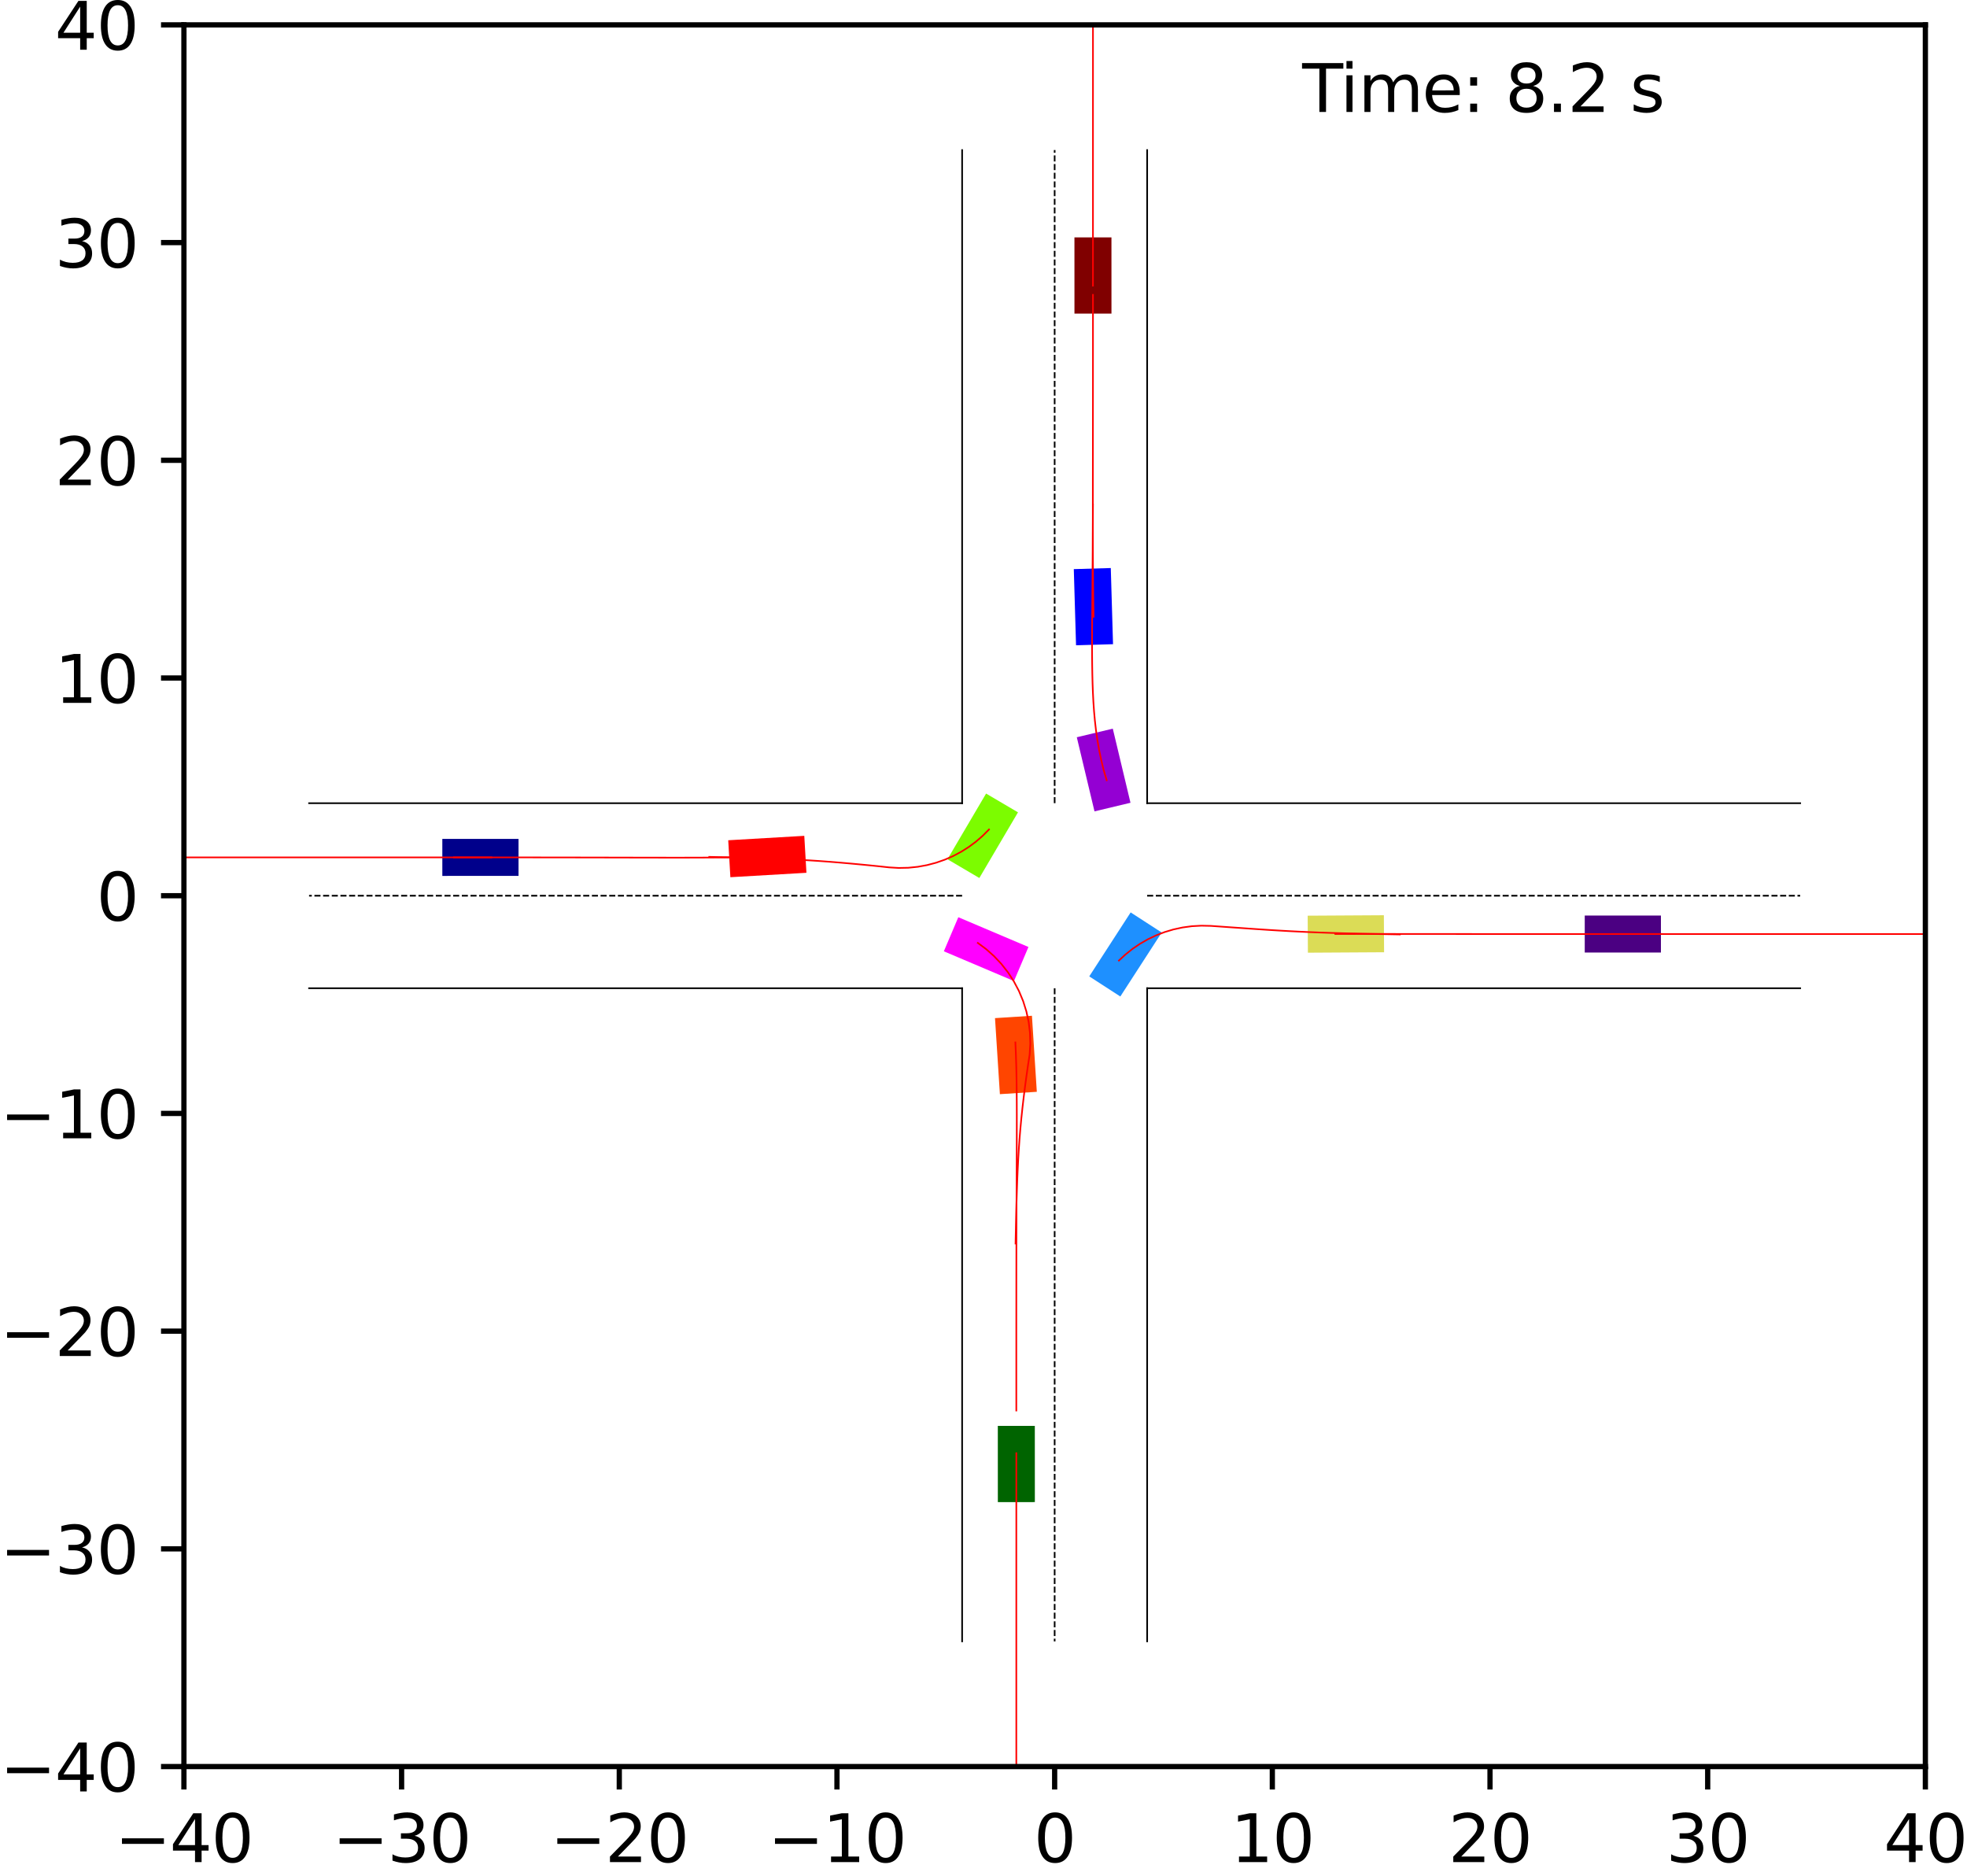 <?xml version="1.0" encoding="utf-8" standalone="no"?>
<!DOCTYPE svg PUBLIC "-//W3C//DTD SVG 1.1//EN"
  "http://www.w3.org/Graphics/SVG/1.1/DTD/svg11.dtd">
<svg xmlns:xlink="http://www.w3.org/1999/xlink" width="300.579pt" height="286.589pt" viewBox="0 0 300.579 286.589" xmlns="http://www.w3.org/2000/svg" version="1.1">
 <defs>
  <style type="text/css">*{stroke-linejoin: round; stroke-linecap: butt}</style>
 </defs>
 <g id="figure_1">
  <g id="patch_1">
   <path d="M 0 286.589 
L 300.579 286.589 
L 300.579 0 
L 0 0 
z
" style="fill: #ffffff"/>
  </g>
  <g id="axes_1">
   <g id="patch_2">
    <path d="M 28.105 269.911 
L 294.217 269.911 
L 294.217 3.799 
L 28.105 3.799 
z
" style="fill: #ffffff"/>
   </g>
   <g id="patch_3">
    <path d="M 79.235 128.172 
L 67.592 128.175 
L 67.594 133.83 
L 79.236 133.827 
z
" clip-path="url(#p3b76014b1e)" style="fill: #00008b"/>
   </g>
   <g id="patch_4">
    <path d="M 169.844 47.914 
L 169.841 36.272 
L 164.186 36.273 
L 164.189 47.915 
z
" clip-path="url(#p3b76014b1e)" style="fill: #800000"/>
   </g>
   <g id="patch_5">
    <path d="M 152.477 217.862 
L 152.482 229.505 
L 158.137 229.502 
L 158.131 217.86 
z
" clip-path="url(#p3b76014b1e)" style="fill: #006400"/>
   </g>
   <g id="patch_6">
    <path d="M 242.166 145.538 
L 253.808 145.538 
L 253.809 139.883 
L 242.166 139.883 
z
" clip-path="url(#p3b76014b1e)" style="fill: #4b0082"/>
   </g>
   <g id="patch_7">
    <path d="M 170.083 98.426 
L 169.74 86.789 
L 164.088 86.956 
L 164.431 98.593 
z
" clip-path="url(#p3b76014b1e)" style="fill: #0000ff"/>
   </g>
   <g id="patch_8">
    <path d="M 122.904 127.707 
L 111.281 128.382 
L 111.609 134.028 
L 123.232 133.352 
z
" clip-path="url(#p3b76014b1e)" style="fill: #ff0000"/>
   </g>
   <g id="patch_9">
    <path d="M 199.861 145.562 
L 211.503 145.493 
L 211.47 139.838 
L 199.827 139.907 
z
" clip-path="url(#p3b76014b1e)" style="fill: #dbdc56"/>
   </g>
   <g id="patch_10">
    <path d="M 172.751 122.654 
L 170.047 111.33 
L 164.547 112.644 
L 167.251 123.968 
z
" clip-path="url(#p3b76014b1e)" style="fill: #9400d3"/>
   </g>
   <g id="patch_11">
    <path d="M 171.197 152.253 
L 177.523 142.479 
L 172.776 139.407 
L 166.45 149.181 
z
" clip-path="url(#p3b76014b1e)" style="fill: #1e90ff"/>
   </g>
   <g id="patch_12">
    <path d="M 152.048 155.559 
L 152.794 167.177 
L 158.437 166.815 
L 157.691 155.196 
z
" clip-path="url(#p3b76014b1e)" style="fill: #ff4500"/>
   </g>
   <g id="patch_13">
    <path d="M 150.685 121.248 
L 144.781 131.282 
L 149.654 134.15 
L 155.559 124.116 
z
" clip-path="url(#p3b76014b1e)" style="fill: #7cfc00"/>
   </g>
   <g id="patch_14">
    <path d="M 144.232 145.348 
L 154.95 149.895 
L 157.159 144.689 
L 146.441 140.142 
z
" clip-path="url(#p3b76014b1e)" style="fill: #ff00ff"/>
   </g>
   <g id="matplotlib.axis_1">
    <g id="xtick_1">
     <g id="line2d_1">
      <defs>
       <path id="m24c22e7daa" d="M 0 0 
L 0 3.5 
" style="stroke: #000000; stroke-width: 0.8"/>
      </defs>
      <g>
       <use xlink:href="#m24c22e7daa" x="28.105" y="269.911" style="stroke: #000000; stroke-width: 0.8"/>
      </g>
     </g>
     <g id="text_1">
      <!-- −40 -->
      <g transform="translate(17.552 284.51) scale(0.1 -0.1)">
       <defs>
        <path id="DejaVuSans-2212" d="M 678 2272 
L 4684 2272 
L 4684 1741 
L 678 1741 
L 678 2272 
z
" transform="scale(0.016)"/>
        <path id="DejaVuSans-34" d="M 2419 4116 
L 825 1625 
L 2419 1625 
L 2419 4116 
z
M 2253 4666 
L 3047 4666 
L 3047 1625 
L 3713 1625 
L 3713 1100 
L 3047 1100 
L 3047 0 
L 2419 0 
L 2419 1100 
L 313 1100 
L 313 1709 
L 2253 4666 
z
" transform="scale(0.016)"/>
        <path id="DejaVuSans-30" d="M 2034 4250 
Q 1547 4250 1301 3770 
Q 1056 3291 1056 2328 
Q 1056 1369 1301 889 
Q 1547 409 2034 409 
Q 2525 409 2770 889 
Q 3016 1369 3016 2328 
Q 3016 3291 2770 3770 
Q 2525 4250 2034 4250 
z
M 2034 4750 
Q 2819 4750 3233 4129 
Q 3647 3509 3647 2328 
Q 3647 1150 3233 529 
Q 2819 -91 2034 -91 
Q 1250 -91 836 529 
Q 422 1150 422 2328 
Q 422 3509 836 4129 
Q 1250 4750 2034 4750 
z
" transform="scale(0.016)"/>
       </defs>
       <use xlink:href="#DejaVuSans-2212"/>
       <use xlink:href="#DejaVuSans-34" x="83.789"/>
       <use xlink:href="#DejaVuSans-30" x="147.412"/>
      </g>
     </g>
    </g>
    <g id="xtick_2">
     <g id="line2d_2">
      <g>
       <use xlink:href="#m24c22e7daa" x="61.369" y="269.911" style="stroke: #000000; stroke-width: 0.8"/>
      </g>
     </g>
     <g id="text_2">
      <!-- −30 -->
      <g transform="translate(50.816 284.51) scale(0.1 -0.1)">
       <defs>
        <path id="DejaVuSans-33" d="M 2597 2516 
Q 3050 2419 3304 2112 
Q 3559 1806 3559 1356 
Q 3559 666 3084 287 
Q 2609 -91 1734 -91 
Q 1441 -91 1130 -33 
Q 819 25 488 141 
L 488 750 
Q 750 597 1062 519 
Q 1375 441 1716 441 
Q 2309 441 2620 675 
Q 2931 909 2931 1356 
Q 2931 1769 2642 2001 
Q 2353 2234 1838 2234 
L 1294 2234 
L 1294 2753 
L 1863 2753 
Q 2328 2753 2575 2939 
Q 2822 3125 2822 3475 
Q 2822 3834 2567 4026 
Q 2313 4219 1838 4219 
Q 1578 4219 1281 4162 
Q 984 4106 628 3988 
L 628 4550 
Q 988 4650 1302 4700 
Q 1616 4750 1894 4750 
Q 2613 4750 3031 4423 
Q 3450 4097 3450 3541 
Q 3450 3153 3228 2886 
Q 3006 2619 2597 2516 
z
" transform="scale(0.016)"/>
       </defs>
       <use xlink:href="#DejaVuSans-2212"/>
       <use xlink:href="#DejaVuSans-33" x="83.789"/>
       <use xlink:href="#DejaVuSans-30" x="147.412"/>
      </g>
     </g>
    </g>
    <g id="xtick_3">
     <g id="line2d_3">
      <g>
       <use xlink:href="#m24c22e7daa" x="94.633" y="269.911" style="stroke: #000000; stroke-width: 0.8"/>
      </g>
     </g>
     <g id="text_3">
      <!-- −20 -->
      <g transform="translate(84.08 284.51) scale(0.1 -0.1)">
       <defs>
        <path id="DejaVuSans-32" d="M 1228 531 
L 3431 531 
L 3431 0 
L 469 0 
L 469 531 
Q 828 903 1448 1529 
Q 2069 2156 2228 2338 
Q 2531 2678 2651 2914 
Q 2772 3150 2772 3378 
Q 2772 3750 2511 3984 
Q 2250 4219 1831 4219 
Q 1534 4219 1204 4116 
Q 875 4013 500 3803 
L 500 4441 
Q 881 4594 1212 4672 
Q 1544 4750 1819 4750 
Q 2544 4750 2975 4387 
Q 3406 4025 3406 3419 
Q 3406 3131 3298 2873 
Q 3191 2616 2906 2266 
Q 2828 2175 2409 1742 
Q 1991 1309 1228 531 
z
" transform="scale(0.016)"/>
       </defs>
       <use xlink:href="#DejaVuSans-2212"/>
       <use xlink:href="#DejaVuSans-32" x="83.789"/>
       <use xlink:href="#DejaVuSans-30" x="147.412"/>
      </g>
     </g>
    </g>
    <g id="xtick_4">
     <g id="line2d_4">
      <g>
       <use xlink:href="#m24c22e7daa" x="127.897" y="269.911" style="stroke: #000000; stroke-width: 0.8"/>
      </g>
     </g>
     <g id="text_4">
      <!-- −10 -->
      <g transform="translate(117.344 284.51) scale(0.1 -0.1)">
       <defs>
        <path id="DejaVuSans-31" d="M 794 531 
L 1825 531 
L 1825 4091 
L 703 3866 
L 703 4441 
L 1819 4666 
L 2450 4666 
L 2450 531 
L 3481 531 
L 3481 0 
L 794 0 
L 794 531 
z
" transform="scale(0.016)"/>
       </defs>
       <use xlink:href="#DejaVuSans-2212"/>
       <use xlink:href="#DejaVuSans-31" x="83.789"/>
       <use xlink:href="#DejaVuSans-30" x="147.412"/>
      </g>
     </g>
    </g>
    <g id="xtick_5">
     <g id="line2d_5">
      <g>
       <use xlink:href="#m24c22e7daa" x="161.161" y="269.911" style="stroke: #000000; stroke-width: 0.8"/>
      </g>
     </g>
     <g id="text_5">
      <!-- 0 -->
      <g transform="translate(157.979 284.51) scale(0.1 -0.1)">
       <use xlink:href="#DejaVuSans-30"/>
      </g>
     </g>
    </g>
    <g id="xtick_6">
     <g id="line2d_6">
      <g>
       <use xlink:href="#m24c22e7daa" x="194.425" y="269.911" style="stroke: #000000; stroke-width: 0.8"/>
      </g>
     </g>
     <g id="text_6">
      <!-- 10 -->
      <g transform="translate(188.062 284.51) scale(0.1 -0.1)">
       <use xlink:href="#DejaVuSans-31"/>
       <use xlink:href="#DejaVuSans-30" x="63.623"/>
      </g>
     </g>
    </g>
    <g id="xtick_7">
     <g id="line2d_7">
      <g>
       <use xlink:href="#m24c22e7daa" x="227.689" y="269.911" style="stroke: #000000; stroke-width: 0.8"/>
      </g>
     </g>
     <g id="text_7">
      <!-- 20 -->
      <g transform="translate(221.326 284.51) scale(0.1 -0.1)">
       <use xlink:href="#DejaVuSans-32"/>
       <use xlink:href="#DejaVuSans-30" x="63.623"/>
      </g>
     </g>
    </g>
    <g id="xtick_8">
     <g id="line2d_8">
      <g>
       <use xlink:href="#m24c22e7daa" x="260.953" y="269.911" style="stroke: #000000; stroke-width: 0.8"/>
      </g>
     </g>
     <g id="text_8">
      <!-- 30 -->
      <g transform="translate(254.59 284.51) scale(0.1 -0.1)">
       <use xlink:href="#DejaVuSans-33"/>
       <use xlink:href="#DejaVuSans-30" x="63.623"/>
      </g>
     </g>
    </g>
    <g id="xtick_9">
     <g id="line2d_9">
      <g>
       <use xlink:href="#m24c22e7daa" x="294.217" y="269.911" style="stroke: #000000; stroke-width: 0.8"/>
      </g>
     </g>
     <g id="text_9">
      <!-- 40 -->
      <g transform="translate(287.854 284.51) scale(0.1 -0.1)">
       <use xlink:href="#DejaVuSans-34"/>
       <use xlink:href="#DejaVuSans-30" x="63.623"/>
      </g>
     </g>
    </g>
   </g>
   <g id="matplotlib.axis_2">
    <g id="ytick_1">
     <g id="line2d_10">
      <defs>
       <path id="mf87a153688" d="M 0 0 
L -3.5 0 
" style="stroke: #000000; stroke-width: 0.8"/>
      </defs>
      <g>
       <use xlink:href="#mf87a153688" x="28.105" y="269.911" style="stroke: #000000; stroke-width: 0.8"/>
      </g>
     </g>
     <g id="text_10">
      <!-- −40 -->
      <g transform="translate(0 273.71) scale(0.1 -0.1)">
       <use xlink:href="#DejaVuSans-2212"/>
       <use xlink:href="#DejaVuSans-34" x="83.789"/>
       <use xlink:href="#DejaVuSans-30" x="147.412"/>
      </g>
     </g>
    </g>
    <g id="ytick_2">
     <g id="line2d_11">
      <g>
       <use xlink:href="#mf87a153688" x="28.105" y="236.647" style="stroke: #000000; stroke-width: 0.8"/>
      </g>
     </g>
     <g id="text_11">
      <!-- −30 -->
      <g transform="translate(0 240.446) scale(0.1 -0.1)">
       <use xlink:href="#DejaVuSans-2212"/>
       <use xlink:href="#DejaVuSans-33" x="83.789"/>
       <use xlink:href="#DejaVuSans-30" x="147.412"/>
      </g>
     </g>
    </g>
    <g id="ytick_3">
     <g id="line2d_12">
      <g>
       <use xlink:href="#mf87a153688" x="28.105" y="203.383" style="stroke: #000000; stroke-width: 0.8"/>
      </g>
     </g>
     <g id="text_12">
      <!-- −20 -->
      <g transform="translate(0 207.182) scale(0.1 -0.1)">
       <use xlink:href="#DejaVuSans-2212"/>
       <use xlink:href="#DejaVuSans-32" x="83.789"/>
       <use xlink:href="#DejaVuSans-30" x="147.412"/>
      </g>
     </g>
    </g>
    <g id="ytick_4">
     <g id="line2d_13">
      <g>
       <use xlink:href="#mf87a153688" x="28.105" y="170.119" style="stroke: #000000; stroke-width: 0.8"/>
      </g>
     </g>
     <g id="text_13">
      <!-- −10 -->
      <g transform="translate(0 173.918) scale(0.1 -0.1)">
       <use xlink:href="#DejaVuSans-2212"/>
       <use xlink:href="#DejaVuSans-31" x="83.789"/>
       <use xlink:href="#DejaVuSans-30" x="147.412"/>
      </g>
     </g>
    </g>
    <g id="ytick_5">
     <g id="line2d_14">
      <g>
       <use xlink:href="#mf87a153688" x="28.105" y="136.855" style="stroke: #000000; stroke-width: 0.8"/>
      </g>
     </g>
     <g id="text_14">
      <!-- 0 -->
      <g transform="translate(14.742 140.654) scale(0.1 -0.1)">
       <use xlink:href="#DejaVuSans-30"/>
      </g>
     </g>
    </g>
    <g id="ytick_6">
     <g id="line2d_15">
      <g>
       <use xlink:href="#mf87a153688" x="28.105" y="103.591" style="stroke: #000000; stroke-width: 0.8"/>
      </g>
     </g>
     <g id="text_15">
      <!-- 10 -->
      <g transform="translate(8.38 107.39) scale(0.1 -0.1)">
       <use xlink:href="#DejaVuSans-31"/>
       <use xlink:href="#DejaVuSans-30" x="63.623"/>
      </g>
     </g>
    </g>
    <g id="ytick_7">
     <g id="line2d_16">
      <g>
       <use xlink:href="#mf87a153688" x="28.105" y="70.327" style="stroke: #000000; stroke-width: 0.8"/>
      </g>
     </g>
     <g id="text_16">
      <!-- 20 -->
      <g transform="translate(8.38 74.126) scale(0.1 -0.1)">
       <use xlink:href="#DejaVuSans-32"/>
       <use xlink:href="#DejaVuSans-30" x="63.623"/>
      </g>
     </g>
    </g>
    <g id="ytick_8">
     <g id="line2d_17">
      <g>
       <use xlink:href="#mf87a153688" x="28.105" y="37.063" style="stroke: #000000; stroke-width: 0.8"/>
      </g>
     </g>
     <g id="text_17">
      <!-- 30 -->
      <g transform="translate(8.38 40.862) scale(0.1 -0.1)">
       <use xlink:href="#DejaVuSans-33"/>
       <use xlink:href="#DejaVuSans-30" x="63.623"/>
      </g>
     </g>
    </g>
    <g id="ytick_9">
     <g id="line2d_18">
      <g>
       <use xlink:href="#mf87a153688" x="28.105" y="3.799" style="stroke: #000000; stroke-width: 0.8"/>
      </g>
     </g>
     <g id="text_18">
      <!-- 40 -->
      <g transform="translate(8.38 7.598) scale(0.1 -0.1)">
       <use xlink:href="#DejaVuSans-34"/>
       <use xlink:href="#DejaVuSans-30" x="63.623"/>
      </g>
     </g>
    </g>
   </g>
   <g id="line2d_19">
    <path d="M 175.298 250.784 
L 175.298 150.992 
" clip-path="url(#p3b76014b1e)" style="fill: none; stroke: #000000; stroke-width: 0.25; stroke-linecap: square"/>
   </g>
   <g id="line2d_20">
    <path d="M 175.298 150.992 
L 275.09 150.992 
" clip-path="url(#p3b76014b1e)" style="fill: none; stroke: #000000; stroke-width: 0.25; stroke-linecap: square"/>
   </g>
   <g id="line2d_21">
    <path d="M 275.09 122.718 
L 175.298 122.718 
" clip-path="url(#p3b76014b1e)" style="fill: none; stroke: #000000; stroke-width: 0.25; stroke-linecap: square"/>
   </g>
   <g id="line2d_22">
    <path d="M 175.298 122.718 
L 175.298 22.926 
" clip-path="url(#p3b76014b1e)" style="fill: none; stroke: #000000; stroke-width: 0.25; stroke-linecap: square"/>
   </g>
   <g id="line2d_23">
    <path d="M 147.023 22.926 
L 147.023 122.718 
" clip-path="url(#p3b76014b1e)" style="fill: none; stroke: #000000; stroke-width: 0.25; stroke-linecap: square"/>
   </g>
   <g id="line2d_24">
    <path d="M 147.023 122.718 
L 47.231 122.718 
" clip-path="url(#p3b76014b1e)" style="fill: none; stroke: #000000; stroke-width: 0.25; stroke-linecap: square"/>
   </g>
   <g id="line2d_25">
    <path d="M 47.231 150.992 
L 147.023 150.992 
" clip-path="url(#p3b76014b1e)" style="fill: none; stroke: #000000; stroke-width: 0.25; stroke-linecap: square"/>
   </g>
   <g id="line2d_26">
    <path d="M 147.023 150.992 
L 147.023 250.784 
" clip-path="url(#p3b76014b1e)" style="fill: none; stroke: #000000; stroke-width: 0.25; stroke-linecap: square"/>
   </g>
   <g id="line2d_27">
    <path d="M 175.298 136.855 
L 275.09 136.855 
" clip-path="url(#p3b76014b1e)" style="fill: none; stroke-dasharray: 0.925,0.4; stroke-dashoffset: 0; stroke: #000000; stroke-width: 0.25"/>
   </g>
   <g id="line2d_28">
    <path d="M 161.161 122.718 
L 161.161 22.926 
" clip-path="url(#p3b76014b1e)" style="fill: none; stroke-dasharray: 0.925,0.4; stroke-dashoffset: 0; stroke: #000000; stroke-width: 0.25"/>
   </g>
   <g id="line2d_29">
    <path d="M 147.023 136.855 
L 47.231 136.855 
" clip-path="url(#p3b76014b1e)" style="fill: none; stroke-dasharray: 0.925,0.4; stroke-dashoffset: 0; stroke: #000000; stroke-width: 0.25"/>
   </g>
   <g id="line2d_30">
    <path d="M 161.161 150.992 
L 161.161 250.784 
" clip-path="url(#p3b76014b1e)" style="fill: none; stroke-dasharray: 0.925,0.4; stroke-dashoffset: 0; stroke: #000000; stroke-width: 0.25"/>
   </g>
   <g id="line2d_31">
    <path d="M 75.086 131.002 
L 73.414 131.001 
L 71.742 131.001 
L 70.069 131.001 
L 68.396 131.001 
L 66.723 131.001 
L 65.051 131 
L 63.378 131 
L 61.704 131 
L 60.031 131 
L 58.358 131 
L 56.685 131 
L 55.012 131 
L 53.339 131 
L 51.665 131 
L 49.992 130.999 
L 48.319 130.999 
L 46.646 130.999 
L 44.973 130.999 
L 43.3 130.999 
L 41.626 130.999 
L 39.953 130.999 
L 38.28 130.999 
L 36.607 130.999 
L 34.934 130.999 
L 33.261 130.999 
L 31.588 130.999 
L 29.915 130.999 
L 28.242 130.999 
L 26.568 130.999 
L 24.895 130.999 
" clip-path="url(#p3b76014b1e)" style="fill: none; stroke: #ff0000; stroke-width: 0.25; stroke-linecap: square"/>
   </g>
   <g id="line2d_32">
    <path d="M 167.015 43.644 
L 167.015 42.094 
L 167.015 40.543 
L 167.015 38.993 
L 167.016 37.443 
L 167.016 35.893 
L 167.016 34.343 
L 167.016 32.793 
L 167.016 31.243 
L 167.016 29.694 
L 167.016 28.144 
L 167.016 26.594 
L 167.016 25.044 
L 167.016 23.494 
L 167.016 21.944 
L 167.016 20.394 
L 167.016 18.844 
L 167.016 17.294 
L 167.016 15.744 
L 167.017 14.194 
L 167.017 12.644 
L 167.017 11.093 
L 167.017 9.543 
L 167.017 7.993 
L 167.017 6.443 
L 167.017 4.893 
L 167.017 3.342 
L 167.017 1.792 
L 167.017 0.242 
L 167.017 -1 
" clip-path="url(#p3b76014b1e)" style="fill: none; stroke: #ff0000; stroke-width: 0.25; stroke-linecap: square"/>
   </g>
   <g id="line2d_33">
    <path d="M 155.307 222.029 
L 155.307 223.682 
L 155.307 225.335 
L 155.307 226.988 
L 155.306 228.641 
L 155.306 230.294 
L 155.306 231.947 
L 155.306 233.599 
L 155.306 235.252 
L 155.306 236.904 
L 155.305 238.556 
L 155.305 240.209 
L 155.305 241.861 
L 155.305 243.513 
L 155.305 245.165 
L 155.305 246.817 
L 155.305 248.469 
L 155.305 250.121 
L 155.305 251.773 
L 155.305 253.425 
L 155.305 255.077 
L 155.305 256.729 
L 155.305 258.381 
L 155.305 260.033 
L 155.305 261.685 
L 155.305 263.337 
L 155.305 264.989 
L 155.305 266.64 
L 155.305 268.292 
L 155.305 269.944 
L 155.305 271.596 
" clip-path="url(#p3b76014b1e)" style="fill: none; stroke: #ff0000; stroke-width: 0.25; stroke-linecap: square"/>
   </g>
   <g id="line2d_34">
    <path d="M 246.334 142.71 
L 247.987 142.711 
L 249.64 142.711 
L 251.293 142.711 
L 252.946 142.711 
L 254.599 142.711 
L 256.252 142.711 
L 257.904 142.711 
L 259.557 142.711 
L 261.209 142.711 
L 262.861 142.711 
L 264.514 142.711 
L 266.166 142.711 
L 267.818 142.711 
L 269.47 142.711 
L 271.122 142.711 
L 272.774 142.711 
L 274.426 142.711 
L 276.078 142.711 
L 277.73 142.711 
L 279.382 142.711 
L 281.034 142.711 
L 282.686 142.711 
L 284.338 142.711 
L 285.99 142.711 
L 287.642 142.711 
L 289.294 142.711 
L 290.946 142.711 
L 292.598 142.711 
L 294.25 142.711 
L 295.902 142.711 
" clip-path="url(#p3b76014b1e)" style="fill: none; stroke: #ff0000; stroke-width: 0.25; stroke-linecap: square"/>
   </g>
   <g id="line2d_35">
    <path d="M 167.11 94.23 
L 167.085 92.691 
L 167.061 91.136 
L 167.042 89.567 
L 167.027 87.984 
L 167.016 86.389 
L 167.008 84.782 
L 167.003 83.166 
L 167 81.542 
L 166.998 79.909 
L 166.997 78.27 
L 166.998 76.626 
L 166.999 74.977 
L 167 73.324 
L 167.002 71.668 
L 167.004 70.009 
L 167.006 68.348 
L 167.007 66.686 
L 167.009 65.023 
L 167.01 63.36 
L 167.012 61.695 
L 167.013 60.031 
L 167.014 58.367 
L 167.014 56.702 
L 167.015 55.038 
L 167.016 53.373 
L 167.016 51.709 
L 167.016 50.045 
L 167.017 48.382 
L 167.017 46.718 
L 167.017 45.054 
" clip-path="url(#p3b76014b1e)" style="fill: none; stroke: #ff0000; stroke-width: 0.25; stroke-linecap: square"/>
   </g>
   <g id="line2d_36">
    <path d="M 118.874 130.815 
L 117.256 130.867 
L 115.633 130.916 
L 114.003 130.955 
L 112.369 130.984 
L 110.731 131.005 
L 109.089 131.02 
L 107.443 131.029 
L 105.795 131.035 
L 104.145 131.038 
L 102.493 131.038 
L 100.84 131.036 
L 99.185 131.034 
L 97.529 131.031 
L 95.873 131.027 
L 94.216 131.024 
L 92.559 131.02 
L 90.902 131.017 
L 89.245 131.014 
L 87.587 131.011 
L 85.93 131.009 
L 84.273 131.006 
L 82.616 131.005 
L 80.959 131.003 
L 79.303 131.002 
L 77.646 131.001 
L 75.99 131 
L 74.333 130.999 
L 72.677 130.999 
L 71.021 130.998 
L 69.364 130.998 
" clip-path="url(#p3b76014b1e)" style="fill: none; stroke: #ff0000; stroke-width: 0.25; stroke-linecap: square"/>
   </g>
   <g id="line2d_37">
    <path d="M 204.054 142.7 
L 205.665 142.7 
L 207.283 142.698 
L 208.908 142.698 
L 210.538 142.698 
L 212.175 142.699 
L 213.817 142.7 
L 215.464 142.701 
L 217.115 142.702 
L 218.771 142.703 
L 220.43 142.704 
L 222.093 142.706 
L 223.759 142.707 
L 225.427 142.708 
L 227.097 142.708 
L 228.769 142.709 
L 230.442 142.71 
L 232.117 142.71 
L 233.793 142.71 
L 235.469 142.711 
L 237.146 142.711 
L 238.824 142.711 
L 240.501 142.711 
L 242.179 142.711 
L 243.858 142.711 
L 245.536 142.711 
L 247.214 142.711 
L 248.892 142.711 
L 250.571 142.711 
L 252.249 142.711 
L 253.928 142.711 
" clip-path="url(#p3b76014b1e)" style="fill: none; stroke: #ff0000; stroke-width: 0.25; stroke-linecap: square"/>
   </g>
   <g id="line2d_38">
    <path d="M 169.111 119.217 
L 168.649 117.649 
L 168.271 116.095 
L 167.952 114.561 
L 167.689 113.047 
L 167.476 111.553 
L 167.308 110.078 
L 167.178 108.621 
L 167.079 107.181 
L 167.006 105.756 
L 166.954 104.345 
L 166.919 102.946 
L 166.896 101.557 
L 166.884 100.176 
L 166.879 98.801 
L 166.88 97.433 
L 166.885 96.068 
L 166.893 94.707 
L 166.902 93.347 
L 166.913 91.989 
L 166.924 90.633 
L 166.935 89.276 
L 166.946 87.92 
L 166.956 86.564 
L 166.966 85.207 
L 166.976 83.85 
L 166.984 82.493 
L 166.993 81.135 
L 167.001 79.777 
L 167.008 78.419 
L 167.016 77.061 
" clip-path="url(#p3b76014b1e)" style="fill: none; stroke: #ff0000; stroke-width: 0.25; stroke-linecap: square"/>
   </g>
   <g id="line2d_39">
    <path d="M 170.979 146.763 
L 171.987 145.83 
L 173.063 144.975 
L 174.203 144.202 
L 175.402 143.514 
L 176.657 142.917 
L 177.963 142.413 
L 179.314 142.009 
L 180.704 141.708 
L 182.125 141.514 
L 183.569 141.433 
L 185.027 141.466 
L 186.493 141.57 
L 187.97 141.674 
L 189.456 141.778 
L 190.951 141.884 
L 192.454 141.987 
L 193.965 142.087 
L 195.481 142.18 
L 197.004 142.266 
L 198.531 142.344 
L 200.062 142.414 
L 201.596 142.475 
L 203.133 142.528 
L 204.672 142.575 
L 206.212 142.616 
L 207.753 142.652 
L 209.295 142.685 
L 210.837 142.715 
L 212.379 142.744 
L 213.921 142.773 
" clip-path="url(#p3b76014b1e)" style="fill: none; stroke: #ff0000; stroke-width: 0.25; stroke-linecap: square"/>
   </g>
   <g id="line2d_40">
    <path d="M 155.161 159.271 
L 155.243 161.187 
L 155.302 163.069 
L 155.339 164.924 
L 155.361 166.758 
L 155.373 168.576 
L 155.378 170.383 
L 155.377 172.186 
L 155.373 173.987 
L 155.367 175.791 
L 155.36 177.601 
L 155.352 179.417 
L 155.344 181.243 
L 155.337 183.078 
L 155.331 184.923 
L 155.325 186.779 
L 155.32 188.646 
L 155.316 190.522 
L 155.313 192.409 
L 155.31 194.305 
L 155.308 196.209 
L 155.307 198.12 
L 155.306 200.038 
L 155.305 201.962 
L 155.304 203.89 
L 155.304 205.822 
L 155.304 207.757 
L 155.304 209.694 
L 155.304 211.633 
L 155.304 213.572 
L 155.304 215.511 
" clip-path="url(#p3b76014b1e)" style="fill: none; stroke: #ff0000; stroke-width: 0.25; stroke-linecap: square"/>
   </g>
   <g id="line2d_41">
    <path d="M 151.13 126.734 
L 150.17 127.699 
L 149.138 128.592 
L 148.038 129.409 
L 146.873 130.144 
L 145.648 130.794 
L 144.367 131.353 
L 143.035 131.817 
L 141.659 132.18 
L 140.245 132.437 
L 138.802 132.583 
L 137.339 132.614 
L 135.866 132.527 
L 134.389 132.367 
L 132.9 132.216 
L 131.402 132.071 
L 129.896 131.932 
L 128.383 131.799 
L 126.862 131.676 
L 125.337 131.563 
L 123.806 131.462 
L 122.271 131.372 
L 120.733 131.294 
L 119.193 131.225 
L 117.65 131.166 
L 116.107 131.115 
L 114.562 131.07 
L 113.017 131.029 
L 111.471 130.991 
L 109.925 130.955 
L 108.379 130.919 
" clip-path="url(#p3b76014b1e)" style="fill: none; stroke: #ff0000; stroke-width: 0.25; stroke-linecap: square"/>
   </g>
   <g id="line2d_42">
    <path d="M 149.422 144.071 
L 150.696 145.018 
L 151.899 146.089 
L 153.017 147.274 
L 154.032 148.566 
L 154.933 149.953 
L 155.708 151.422 
L 156.347 152.959 
L 156.845 154.55 
L 157.195 156.179 
L 157.394 157.832 
L 157.442 159.492 
L 157.338 161.145 
L 157.087 162.775 
L 156.854 164.401 
L 156.636 166.023 
L 156.432 167.639 
L 156.244 169.251 
L 156.074 170.86 
L 155.924 172.465 
L 155.794 174.067 
L 155.682 175.666 
L 155.587 177.264 
L 155.508 178.859 
L 155.441 180.454 
L 155.385 182.047 
L 155.337 183.639 
L 155.294 185.231 
L 155.256 186.822 
L 155.22 188.413 
L 155.187 190.004 
" clip-path="url(#p3b76014b1e)" style="fill: none; stroke: #ff0000; stroke-width: 0.25; stroke-linecap: square"/>
   </g>
   <g id="patch_15">
    <path d="M 28.105 269.911 
L 28.105 3.799 
" style="fill: none; stroke: #000000; stroke-width: 0.8; stroke-linejoin: miter; stroke-linecap: square"/>
   </g>
   <g id="patch_16">
    <path d="M 294.217 269.911 
L 294.217 3.799 
" style="fill: none; stroke: #000000; stroke-width: 0.8; stroke-linejoin: miter; stroke-linecap: square"/>
   </g>
   <g id="patch_17">
    <path d="M 28.105 269.911 
L 294.217 269.911 
" style="fill: none; stroke: #000000; stroke-width: 0.8; stroke-linejoin: miter; stroke-linecap: square"/>
   </g>
   <g id="patch_18">
    <path d="M 28.105 3.799 
L 294.217 3.799 
" style="fill: none; stroke: #000000; stroke-width: 0.8; stroke-linejoin: miter; stroke-linecap: square"/>
   </g>
   <g id="text_19">
    <!-- Time: 8.2 s -->
    <g transform="translate(198.995 17.105) scale(0.1 -0.1)">
     <defs>
      <path id="DejaVuSans-54" d="M -19 4666 
L 3928 4666 
L 3928 4134 
L 2272 4134 
L 2272 0 
L 1638 0 
L 1638 4134 
L -19 4134 
L -19 4666 
z
" transform="scale(0.016)"/>
      <path id="DejaVuSans-69" d="M 603 3500 
L 1178 3500 
L 1178 0 
L 603 0 
L 603 3500 
z
M 603 4863 
L 1178 4863 
L 1178 4134 
L 603 4134 
L 603 4863 
z
" transform="scale(0.016)"/>
      <path id="DejaVuSans-6d" d="M 3328 2828 
Q 3544 3216 3844 3400 
Q 4144 3584 4550 3584 
Q 5097 3584 5394 3201 
Q 5691 2819 5691 2113 
L 5691 0 
L 5113 0 
L 5113 2094 
Q 5113 2597 4934 2840 
Q 4756 3084 4391 3084 
Q 3944 3084 3684 2787 
Q 3425 2491 3425 1978 
L 3425 0 
L 2847 0 
L 2847 2094 
Q 2847 2600 2669 2842 
Q 2491 3084 2119 3084 
Q 1678 3084 1418 2786 
Q 1159 2488 1159 1978 
L 1159 0 
L 581 0 
L 581 3500 
L 1159 3500 
L 1159 2956 
Q 1356 3278 1631 3431 
Q 1906 3584 2284 3584 
Q 2666 3584 2933 3390 
Q 3200 3197 3328 2828 
z
" transform="scale(0.016)"/>
      <path id="DejaVuSans-65" d="M 3597 1894 
L 3597 1613 
L 953 1613 
Q 991 1019 1311 708 
Q 1631 397 2203 397 
Q 2534 397 2845 478 
Q 3156 559 3463 722 
L 3463 178 
Q 3153 47 2828 -22 
Q 2503 -91 2169 -91 
Q 1331 -91 842 396 
Q 353 884 353 1716 
Q 353 2575 817 3079 
Q 1281 3584 2069 3584 
Q 2775 3584 3186 3129 
Q 3597 2675 3597 1894 
z
M 3022 2063 
Q 3016 2534 2758 2815 
Q 2500 3097 2075 3097 
Q 1594 3097 1305 2825 
Q 1016 2553 972 2059 
L 3022 2063 
z
" transform="scale(0.016)"/>
      <path id="DejaVuSans-3a" d="M 750 794 
L 1409 794 
L 1409 0 
L 750 0 
L 750 794 
z
M 750 3309 
L 1409 3309 
L 1409 2516 
L 750 2516 
L 750 3309 
z
" transform="scale(0.016)"/>
      <path id="DejaVuSans-20" transform="scale(0.016)"/>
      <path id="DejaVuSans-38" d="M 2034 2216 
Q 1584 2216 1326 1975 
Q 1069 1734 1069 1313 
Q 1069 891 1326 650 
Q 1584 409 2034 409 
Q 2484 409 2743 651 
Q 3003 894 3003 1313 
Q 3003 1734 2745 1975 
Q 2488 2216 2034 2216 
z
M 1403 2484 
Q 997 2584 770 2862 
Q 544 3141 544 3541 
Q 544 4100 942 4425 
Q 1341 4750 2034 4750 
Q 2731 4750 3128 4425 
Q 3525 4100 3525 3541 
Q 3525 3141 3298 2862 
Q 3072 2584 2669 2484 
Q 3125 2378 3379 2068 
Q 3634 1759 3634 1313 
Q 3634 634 3220 271 
Q 2806 -91 2034 -91 
Q 1263 -91 848 271 
Q 434 634 434 1313 
Q 434 1759 690 2068 
Q 947 2378 1403 2484 
z
M 1172 3481 
Q 1172 3119 1398 2916 
Q 1625 2713 2034 2713 
Q 2441 2713 2670 2916 
Q 2900 3119 2900 3481 
Q 2900 3844 2670 4047 
Q 2441 4250 2034 4250 
Q 1625 4250 1398 4047 
Q 1172 3844 1172 3481 
z
" transform="scale(0.016)"/>
      <path id="DejaVuSans-2e" d="M 684 794 
L 1344 794 
L 1344 0 
L 684 0 
L 684 794 
z
" transform="scale(0.016)"/>
      <path id="DejaVuSans-73" d="M 2834 3397 
L 2834 2853 
Q 2591 2978 2328 3040 
Q 2066 3103 1784 3103 
Q 1356 3103 1142 2972 
Q 928 2841 928 2578 
Q 928 2378 1081 2264 
Q 1234 2150 1697 2047 
L 1894 2003 
Q 2506 1872 2764 1633 
Q 3022 1394 3022 966 
Q 3022 478 2636 193 
Q 2250 -91 1575 -91 
Q 1294 -91 989 -36 
Q 684 19 347 128 
L 347 722 
Q 666 556 975 473 
Q 1284 391 1588 391 
Q 1994 391 2212 530 
Q 2431 669 2431 922 
Q 2431 1156 2273 1281 
Q 2116 1406 1581 1522 
L 1381 1569 
Q 847 1681 609 1914 
Q 372 2147 372 2553 
Q 372 3047 722 3315 
Q 1072 3584 1716 3584 
Q 2034 3584 2315 3537 
Q 2597 3491 2834 3397 
z
" transform="scale(0.016)"/>
     </defs>
     <use xlink:href="#DejaVuSans-54"/>
     <use xlink:href="#DejaVuSans-69" x="57.959"/>
     <use xlink:href="#DejaVuSans-6d" x="85.742"/>
     <use xlink:href="#DejaVuSans-65" x="183.154"/>
     <use xlink:href="#DejaVuSans-3a" x="244.678"/>
     <use xlink:href="#DejaVuSans-20" x="278.369"/>
     <use xlink:href="#DejaVuSans-38" x="310.156"/>
     <use xlink:href="#DejaVuSans-2e" x="373.779"/>
     <use xlink:href="#DejaVuSans-32" x="405.566"/>
     <use xlink:href="#DejaVuSans-20" x="469.189"/>
     <use xlink:href="#DejaVuSans-73" x="500.977"/>
    </g>
   </g>
  </g>
 </g>
 <defs>
  <clipPath id="p3b76014b1e">
   <rect x="28.105" y="3.799" width="266.112" height="266.112"/>
  </clipPath>
 </defs>
</svg>
